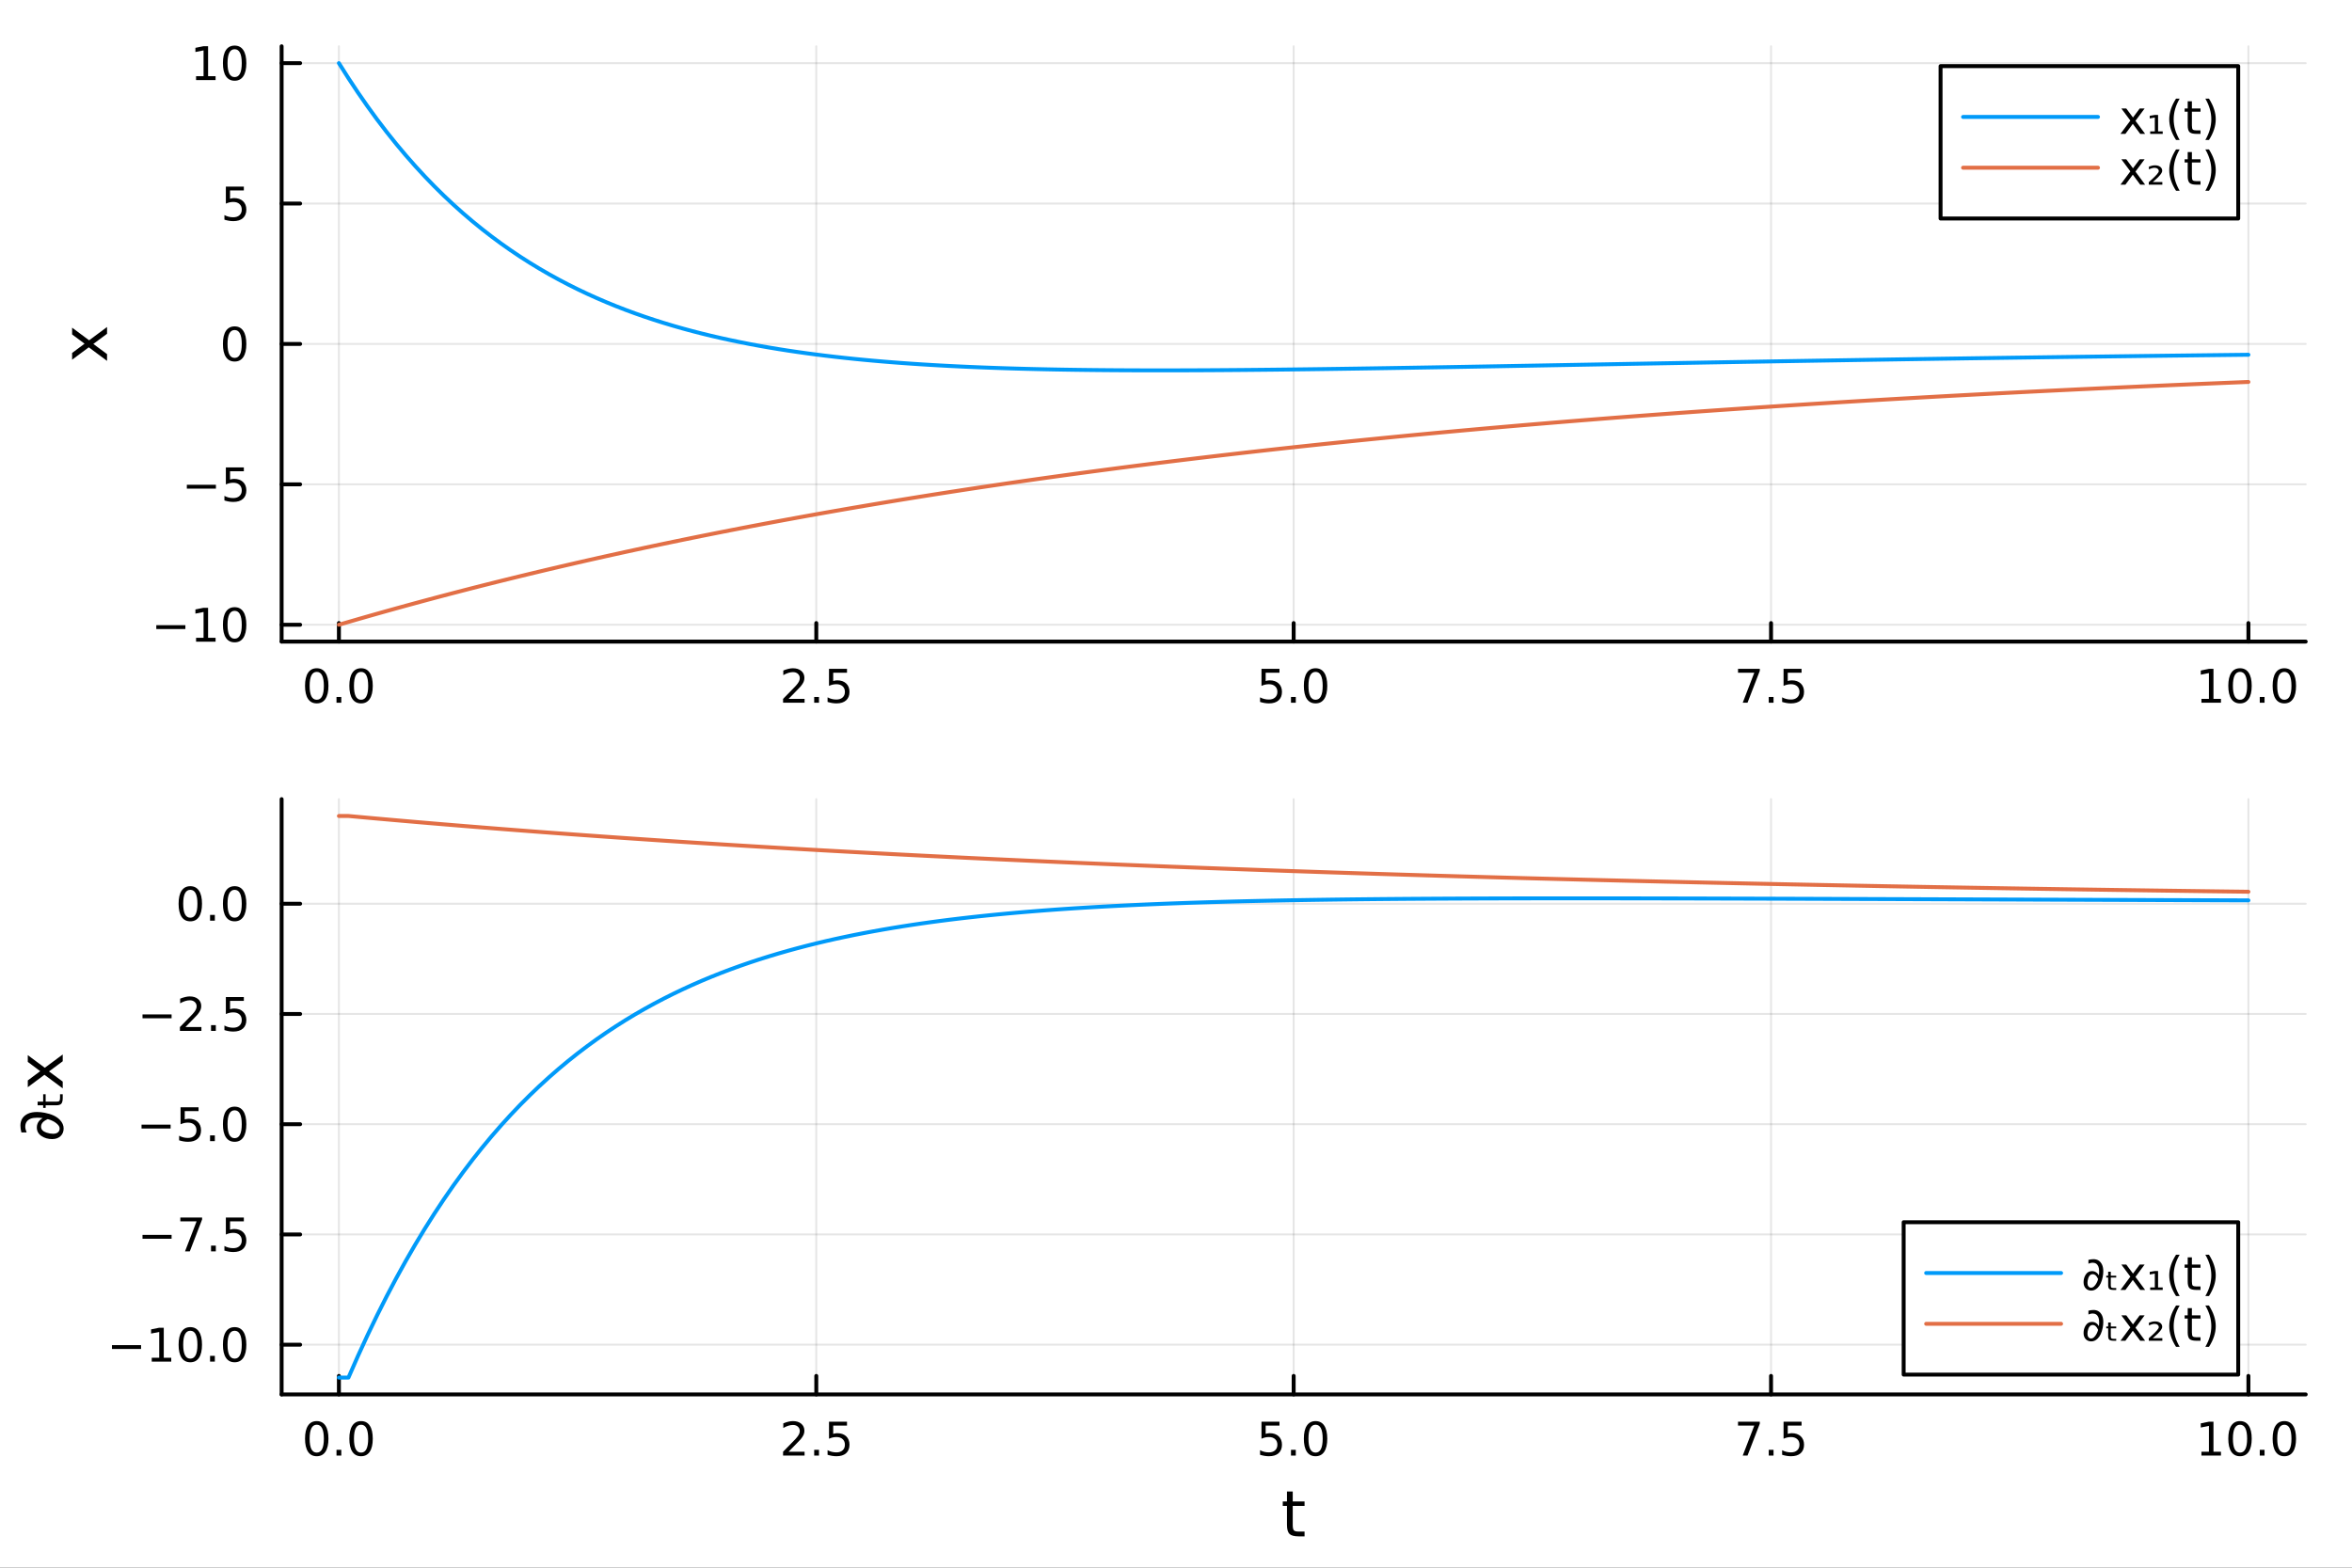 <?xml version="1.0" encoding="utf-8"?>
<svg xmlns="http://www.w3.org/2000/svg" xmlns:xlink="http://www.w3.org/1999/xlink" width="600" height="400" viewBox="0 0 2400 1600">
<rect x="0" y="0" width="2400" height="1600" fill="#333333" stroke="none"/>
<defs>
  <clipPath id="clip820">
    <rect x="0" y="0" width="2400" height="1600"/>
  </clipPath>
</defs>
<path clip-path="url(#clip820)" d="M0 1600 L2400 1600 L2400 0 L0 0  Z" fill="#ffffff" fill-rule="evenodd" fill-opacity="1"/>
<defs>
  <clipPath id="clip821">
    <rect x="480" y="0" width="1681" height="1600"/>
  </clipPath>
</defs>
<path clip-path="url(#clip820)" d="M287.366 654.814 L2352.76 654.814 L2352.76 47.244 L287.366 47.244  Z" fill="#ffffff" fill-rule="evenodd" fill-opacity="1"/>
<defs>
  <clipPath id="clip822">
    <rect x="287" y="47" width="2066" height="609"/>
  </clipPath>
</defs>
<polyline clip-path="url(#clip822)" style="stroke:#000000; stroke-linecap:round; stroke-linejoin:round; stroke-width:2; stroke-opacity:0.1; fill:none" points="345.82,654.814 345.82,47.244 "/>
<polyline clip-path="url(#clip822)" style="stroke:#000000; stroke-linecap:round; stroke-linejoin:round; stroke-width:2; stroke-opacity:0.1; fill:none" points="832.941,654.814 832.941,47.244 "/>
<polyline clip-path="url(#clip822)" style="stroke:#000000; stroke-linecap:round; stroke-linejoin:round; stroke-width:2; stroke-opacity:0.1; fill:none" points="1320.06,654.814 1320.06,47.244 "/>
<polyline clip-path="url(#clip822)" style="stroke:#000000; stroke-linecap:round; stroke-linejoin:round; stroke-width:2; stroke-opacity:0.1; fill:none" points="1807.18,654.814 1807.18,47.244 "/>
<polyline clip-path="url(#clip822)" style="stroke:#000000; stroke-linecap:round; stroke-linejoin:round; stroke-width:2; stroke-opacity:0.1; fill:none" points="2294.3,654.814 2294.3,47.244 "/>
<polyline clip-path="url(#clip822)" style="stroke:#000000; stroke-linecap:round; stroke-linejoin:round; stroke-width:2; stroke-opacity:0.1; fill:none" points="287.366,637.618 2352.76,637.618 "/>
<polyline clip-path="url(#clip822)" style="stroke:#000000; stroke-linecap:round; stroke-linejoin:round; stroke-width:2; stroke-opacity:0.1; fill:none" points="287.366,494.324 2352.76,494.324 "/>
<polyline clip-path="url(#clip822)" style="stroke:#000000; stroke-linecap:round; stroke-linejoin:round; stroke-width:2; stroke-opacity:0.1; fill:none" points="287.366,351.029 2352.76,351.029 "/>
<polyline clip-path="url(#clip822)" style="stroke:#000000; stroke-linecap:round; stroke-linejoin:round; stroke-width:2; stroke-opacity:0.1; fill:none" points="287.366,207.734 2352.76,207.734 "/>
<polyline clip-path="url(#clip822)" style="stroke:#000000; stroke-linecap:round; stroke-linejoin:round; stroke-width:2; stroke-opacity:0.1; fill:none" points="287.366,64.439 2352.76,64.439 "/>
<polyline clip-path="url(#clip820)" style="stroke:#000000; stroke-linecap:round; stroke-linejoin:round; stroke-width:4; stroke-opacity:1; fill:none" points="287.366,654.814 2352.76,654.814 "/>
<polyline clip-path="url(#clip820)" style="stroke:#000000; stroke-linecap:round; stroke-linejoin:round; stroke-width:4; stroke-opacity:1; fill:none" points="345.82,654.814 345.82,635.916 "/>
<polyline clip-path="url(#clip820)" style="stroke:#000000; stroke-linecap:round; stroke-linejoin:round; stroke-width:4; stroke-opacity:1; fill:none" points="832.941,654.814 832.941,635.916 "/>
<polyline clip-path="url(#clip820)" style="stroke:#000000; stroke-linecap:round; stroke-linejoin:round; stroke-width:4; stroke-opacity:1; fill:none" points="1320.06,654.814 1320.06,635.916 "/>
<polyline clip-path="url(#clip820)" style="stroke:#000000; stroke-linecap:round; stroke-linejoin:round; stroke-width:4; stroke-opacity:1; fill:none" points="1807.18,654.814 1807.18,635.916 "/>
<polyline clip-path="url(#clip820)" style="stroke:#000000; stroke-linecap:round; stroke-linejoin:round; stroke-width:4; stroke-opacity:1; fill:none" points="2294.3,654.814 2294.3,635.916 "/>
<path clip-path="url(#clip820)" d="M323.205 685.733 Q319.594 685.733 317.765 689.297 Q315.959 692.839 315.959 699.969 Q315.959 707.075 317.765 710.64 Q319.594 714.181 323.205 714.181 Q326.839 714.181 328.645 710.64 Q330.473 707.075 330.473 699.969 Q330.473 692.839 328.645 689.297 Q326.839 685.733 323.205 685.733 M323.205 682.029 Q329.015 682.029 332.07 686.635 Q335.149 691.219 335.149 699.969 Q335.149 708.695 332.07 713.302 Q329.015 717.885 323.205 717.885 Q317.395 717.885 314.316 713.302 Q311.26 708.695 311.26 699.969 Q311.26 691.219 314.316 686.635 Q317.395 682.029 323.205 682.029 Z" fill="#000000" fill-rule="nonzero" fill-opacity="1" /><path clip-path="url(#clip820)" d="M343.367 711.334 L348.251 711.334 L348.251 717.214 L343.367 717.214 L343.367 711.334 Z" fill="#000000" fill-rule="nonzero" fill-opacity="1" /><path clip-path="url(#clip820)" d="M368.436 685.733 Q364.825 685.733 362.996 689.297 Q361.191 692.839 361.191 699.969 Q361.191 707.075 362.996 710.64 Q364.825 714.181 368.436 714.181 Q372.07 714.181 373.876 710.64 Q375.704 707.075 375.704 699.969 Q375.704 692.839 373.876 689.297 Q372.07 685.733 368.436 685.733 M368.436 682.029 Q374.246 682.029 377.302 686.635 Q380.38 691.219 380.38 699.969 Q380.38 708.695 377.302 713.302 Q374.246 717.885 368.436 717.885 Q362.626 717.885 359.547 713.302 Q356.492 708.695 356.492 699.969 Q356.492 691.219 359.547 686.635 Q362.626 682.029 368.436 682.029 Z" fill="#000000" fill-rule="nonzero" fill-opacity="1" /><path clip-path="url(#clip820)" d="M804.677 713.279 L820.996 713.279 L820.996 717.214 L799.052 717.214 L799.052 713.279 Q801.714 710.524 806.297 705.894 Q810.904 701.242 812.084 699.899 Q814.33 697.376 815.209 695.64 Q816.112 693.881 816.112 692.191 Q816.112 689.436 814.168 687.7 Q812.246 685.964 809.144 685.964 Q806.945 685.964 804.492 686.728 Q802.061 687.492 799.283 689.043 L799.283 684.321 Q802.107 683.186 804.561 682.608 Q807.015 682.029 809.052 682.029 Q814.422 682.029 817.617 684.714 Q820.811 687.399 820.811 691.89 Q820.811 694.02 820.001 695.941 Q819.214 697.839 817.107 700.432 Q816.529 701.103 813.427 704.32 Q810.325 707.515 804.677 713.279 Z" fill="#000000" fill-rule="nonzero" fill-opacity="1" /><path clip-path="url(#clip820)" d="M830.811 711.334 L835.695 711.334 L835.695 717.214 L830.811 717.214 L830.811 711.334 Z" fill="#000000" fill-rule="nonzero" fill-opacity="1" /><path clip-path="url(#clip820)" d="M845.927 682.654 L864.283 682.654 L864.283 686.589 L850.209 686.589 L850.209 695.061 Q851.228 694.714 852.246 694.552 Q853.265 694.367 854.283 694.367 Q860.07 694.367 863.45 697.538 Q866.829 700.709 866.829 706.126 Q866.829 711.705 863.357 714.806 Q859.885 717.885 853.566 717.885 Q851.39 717.885 849.121 717.515 Q846.876 717.144 844.468 716.404 L844.468 711.705 Q846.552 712.839 848.774 713.394 Q850.996 713.95 853.473 713.95 Q857.478 713.95 859.815 711.844 Q862.153 709.737 862.153 706.126 Q862.153 702.515 859.815 700.408 Q857.478 698.302 853.473 698.302 Q851.598 698.302 849.723 698.719 Q847.871 699.135 845.927 700.015 L845.927 682.654 Z" fill="#000000" fill-rule="nonzero" fill-opacity="1" /><path clip-path="url(#clip820)" d="M1287.23 682.654 L1305.58 682.654 L1305.58 686.589 L1291.51 686.589 L1291.51 695.061 Q1292.53 694.714 1293.54 694.552 Q1294.56 694.367 1295.58 694.367 Q1301.37 694.367 1304.75 697.538 Q1308.13 700.709 1308.13 706.126 Q1308.13 711.705 1304.66 714.806 Q1301.18 717.885 1294.86 717.885 Q1292.69 717.885 1290.42 717.515 Q1288.17 717.144 1285.77 716.404 L1285.77 711.705 Q1287.85 712.839 1290.07 713.394 Q1292.29 713.95 1294.77 713.95 Q1298.78 713.95 1301.11 711.844 Q1303.45 709.737 1303.45 706.126 Q1303.45 702.515 1301.11 700.408 Q1298.78 698.302 1294.77 698.302 Q1292.9 698.302 1291.02 698.719 Q1289.17 699.135 1287.23 700.015 L1287.23 682.654 Z" fill="#000000" fill-rule="nonzero" fill-opacity="1" /><path clip-path="url(#clip820)" d="M1317.34 711.334 L1322.23 711.334 L1322.23 717.214 L1317.34 717.214 L1317.34 711.334 Z" fill="#000000" fill-rule="nonzero" fill-opacity="1" /><path clip-path="url(#clip820)" d="M1342.41 685.733 Q1338.8 685.733 1336.97 689.297 Q1335.16 692.839 1335.16 699.969 Q1335.16 707.075 1336.97 710.64 Q1338.8 714.181 1342.41 714.181 Q1346.04 714.181 1347.85 710.64 Q1349.68 707.075 1349.68 699.969 Q1349.68 692.839 1347.85 689.297 Q1346.04 685.733 1342.41 685.733 M1342.41 682.029 Q1348.22 682.029 1351.28 686.635 Q1354.35 691.219 1354.35 699.969 Q1354.35 708.695 1351.28 713.302 Q1348.22 717.885 1342.41 717.885 Q1336.6 717.885 1333.52 713.302 Q1330.47 708.695 1330.47 699.969 Q1330.47 691.219 1333.52 686.635 Q1336.6 682.029 1342.41 682.029 Z" fill="#000000" fill-rule="nonzero" fill-opacity="1" /><path clip-path="url(#clip820)" d="M1773.5 682.654 L1795.72 682.654 L1795.72 684.645 L1783.18 717.214 L1778.29 717.214 L1790.1 686.589 L1773.5 686.589 L1773.5 682.654 Z" fill="#000000" fill-rule="nonzero" fill-opacity="1" /><path clip-path="url(#clip820)" d="M1804.84 711.334 L1809.73 711.334 L1809.73 717.214 L1804.84 717.214 L1804.84 711.334 Z" fill="#000000" fill-rule="nonzero" fill-opacity="1" /><path clip-path="url(#clip820)" d="M1819.96 682.654 L1838.32 682.654 L1838.32 686.589 L1824.24 686.589 L1824.24 695.061 Q1825.26 694.714 1826.28 694.552 Q1827.3 694.367 1828.32 694.367 Q1834.1 694.367 1837.48 697.538 Q1840.86 700.709 1840.86 706.126 Q1840.86 711.705 1837.39 714.806 Q1833.92 717.885 1827.6 717.885 Q1825.42 717.885 1823.15 717.515 Q1820.91 717.144 1818.5 716.404 L1818.5 711.705 Q1820.58 712.839 1822.81 713.394 Q1825.03 713.95 1827.51 713.95 Q1831.51 713.95 1833.85 711.844 Q1836.19 709.737 1836.19 706.126 Q1836.19 702.515 1833.85 700.408 Q1831.51 698.302 1827.51 698.302 Q1825.63 698.302 1823.76 698.719 Q1821.9 699.135 1819.96 700.015 L1819.96 682.654 Z" fill="#000000" fill-rule="nonzero" fill-opacity="1" /><path clip-path="url(#clip820)" d="M2246.37 713.279 L2254.01 713.279 L2254.01 686.913 L2245.7 688.58 L2245.7 684.321 L2253.97 682.654 L2258.64 682.654 L2258.64 713.279 L2266.28 713.279 L2266.28 717.214 L2246.37 717.214 L2246.37 713.279 Z" fill="#000000" fill-rule="nonzero" fill-opacity="1" /><path clip-path="url(#clip820)" d="M2285.73 685.733 Q2282.11 685.733 2280.29 689.297 Q2278.48 692.839 2278.48 699.969 Q2278.48 707.075 2280.29 710.64 Q2282.11 714.181 2285.73 714.181 Q2289.36 714.181 2291.16 710.64 Q2292.99 707.075 2292.99 699.969 Q2292.99 692.839 2291.16 689.297 Q2289.36 685.733 2285.73 685.733 M2285.73 682.029 Q2291.54 682.029 2294.59 686.635 Q2297.67 691.219 2297.67 699.969 Q2297.67 708.695 2294.59 713.302 Q2291.54 717.885 2285.73 717.885 Q2279.91 717.885 2276.84 713.302 Q2273.78 708.695 2273.78 699.969 Q2273.78 691.219 2276.84 686.635 Q2279.91 682.029 2285.73 682.029 Z" fill="#000000" fill-rule="nonzero" fill-opacity="1" /><path clip-path="url(#clip820)" d="M2305.89 711.334 L2310.77 711.334 L2310.77 717.214 L2305.89 717.214 L2305.89 711.334 Z" fill="#000000" fill-rule="nonzero" fill-opacity="1" /><path clip-path="url(#clip820)" d="M2330.96 685.733 Q2327.35 685.733 2325.52 689.297 Q2323.71 692.839 2323.71 699.969 Q2323.71 707.075 2325.52 710.64 Q2327.35 714.181 2330.96 714.181 Q2334.59 714.181 2336.4 710.64 Q2338.22 707.075 2338.22 699.969 Q2338.22 692.839 2336.4 689.297 Q2334.59 685.733 2330.96 685.733 M2330.96 682.029 Q2336.77 682.029 2339.82 686.635 Q2342.9 691.219 2342.9 699.969 Q2342.9 708.695 2339.82 713.302 Q2336.77 717.885 2330.96 717.885 Q2325.15 717.885 2322.07 713.302 Q2319.01 708.695 2319.01 699.969 Q2319.01 691.219 2322.07 686.635 Q2325.15 682.029 2330.96 682.029 Z" fill="#000000" fill-rule="nonzero" fill-opacity="1" /><polyline clip-path="url(#clip820)" style="stroke:#000000; stroke-linecap:round; stroke-linejoin:round; stroke-width:4; stroke-opacity:1; fill:none" points="287.366,654.814 287.366,47.244 "/>
<polyline clip-path="url(#clip820)" style="stroke:#000000; stroke-linecap:round; stroke-linejoin:round; stroke-width:4; stroke-opacity:1; fill:none" points="287.366,637.618 306.264,637.618 "/>
<polyline clip-path="url(#clip820)" style="stroke:#000000; stroke-linecap:round; stroke-linejoin:round; stroke-width:4; stroke-opacity:1; fill:none" points="287.366,494.324 306.264,494.324 "/>
<polyline clip-path="url(#clip820)" style="stroke:#000000; stroke-linecap:round; stroke-linejoin:round; stroke-width:4; stroke-opacity:1; fill:none" points="287.366,351.029 306.264,351.029 "/>
<polyline clip-path="url(#clip820)" style="stroke:#000000; stroke-linecap:round; stroke-linejoin:round; stroke-width:4; stroke-opacity:1; fill:none" points="287.366,207.734 306.264,207.734 "/>
<polyline clip-path="url(#clip820)" style="stroke:#000000; stroke-linecap:round; stroke-linejoin:round; stroke-width:4; stroke-opacity:1; fill:none" points="287.366,64.439 306.264,64.439 "/>
<path clip-path="url(#clip820)" d="M159.491 638.07 L189.167 638.07 L189.167 642.005 L159.491 642.005 L159.491 638.07 Z" fill="#000000" fill-rule="nonzero" fill-opacity="1" /><path clip-path="url(#clip820)" d="M200.07 650.963 L207.709 650.963 L207.709 624.598 L199.399 626.264 L199.399 622.005 L207.662 620.338 L212.338 620.338 L212.338 650.963 L219.977 650.963 L219.977 654.898 L200.07 654.898 L200.07 650.963 Z" fill="#000000" fill-rule="nonzero" fill-opacity="1" /><path clip-path="url(#clip820)" d="M239.422 623.417 Q235.81 623.417 233.982 626.982 Q232.176 630.524 232.176 637.653 Q232.176 644.76 233.982 648.324 Q235.81 651.866 239.422 651.866 Q243.056 651.866 244.861 648.324 Q246.69 644.76 246.69 637.653 Q246.69 630.524 244.861 626.982 Q243.056 623.417 239.422 623.417 M239.422 619.713 Q245.232 619.713 248.287 624.32 Q251.366 628.903 251.366 637.653 Q251.366 646.38 248.287 650.986 Q245.232 655.57 239.422 655.57 Q233.611 655.57 230.533 650.986 Q227.477 646.38 227.477 637.653 Q227.477 628.903 230.533 624.32 Q233.611 619.713 239.422 619.713 Z" fill="#000000" fill-rule="nonzero" fill-opacity="1" /><path clip-path="url(#clip820)" d="M190.649 494.775 L220.324 494.775 L220.324 498.71 L190.649 498.71 L190.649 494.775 Z" fill="#000000" fill-rule="nonzero" fill-opacity="1" /><path clip-path="url(#clip820)" d="M230.463 477.044 L248.82 477.044 L248.82 480.979 L234.746 480.979 L234.746 489.451 Q235.764 489.104 236.783 488.942 Q237.801 488.757 238.82 488.757 Q244.607 488.757 247.986 491.928 Q251.366 495.099 251.366 500.516 Q251.366 506.095 247.894 509.196 Q244.421 512.275 238.102 512.275 Q235.926 512.275 233.658 511.905 Q231.412 511.534 229.005 510.794 L229.005 506.095 Q231.088 507.229 233.31 507.784 Q235.533 508.34 238.009 508.34 Q242.014 508.34 244.352 506.233 Q246.69 504.127 246.69 500.516 Q246.69 496.905 244.352 494.798 Q242.014 492.692 238.009 492.692 Q236.135 492.692 234.26 493.108 Q232.408 493.525 230.463 494.405 L230.463 477.044 Z" fill="#000000" fill-rule="nonzero" fill-opacity="1" /><path clip-path="url(#clip820)" d="M239.422 336.828 Q235.81 336.828 233.982 340.392 Q232.176 343.934 232.176 351.064 Q232.176 358.17 233.982 361.735 Q235.81 365.277 239.422 365.277 Q243.056 365.277 244.861 361.735 Q246.69 358.17 246.69 351.064 Q246.69 343.934 244.861 340.392 Q243.056 336.828 239.422 336.828 M239.422 333.124 Q245.232 333.124 248.287 337.73 Q251.366 342.314 251.366 351.064 Q251.366 359.791 248.287 364.397 Q245.232 368.98 239.422 368.98 Q233.611 368.98 230.533 364.397 Q227.477 359.791 227.477 351.064 Q227.477 342.314 230.533 337.73 Q233.611 333.124 239.422 333.124 Z" fill="#000000" fill-rule="nonzero" fill-opacity="1" /><path clip-path="url(#clip820)" d="M230.463 190.454 L248.82 190.454 L248.82 194.389 L234.746 194.389 L234.746 202.862 Q235.764 202.514 236.783 202.352 Q237.801 202.167 238.82 202.167 Q244.607 202.167 247.986 205.338 Q251.366 208.51 251.366 213.926 Q251.366 219.505 247.894 222.607 Q244.421 225.686 238.102 225.686 Q235.926 225.686 233.658 225.315 Q231.412 224.945 229.005 224.204 L229.005 219.505 Q231.088 220.639 233.31 221.195 Q235.533 221.75 238.009 221.75 Q242.014 221.75 244.352 219.644 Q246.69 217.537 246.69 213.926 Q246.69 210.315 244.352 208.209 Q242.014 206.102 238.009 206.102 Q236.135 206.102 234.26 206.519 Q232.408 206.936 230.463 207.815 L230.463 190.454 Z" fill="#000000" fill-rule="nonzero" fill-opacity="1" /><path clip-path="url(#clip820)" d="M200.07 77.784 L207.709 77.784 L207.709 51.419 L199.399 53.085 L199.399 48.826 L207.662 47.16 L212.338 47.16 L212.338 77.784 L219.977 77.784 L219.977 81.719 L200.07 81.719 L200.07 77.784 Z" fill="#000000" fill-rule="nonzero" fill-opacity="1" /><path clip-path="url(#clip820)" d="M239.422 50.238 Q235.81 50.238 233.982 53.803 Q232.176 57.345 232.176 64.474 Q232.176 71.581 233.982 75.145 Q235.81 78.687 239.422 78.687 Q243.056 78.687 244.861 75.145 Q246.69 71.581 246.69 64.474 Q246.69 57.345 244.861 53.803 Q243.056 50.238 239.422 50.238 M239.422 46.535 Q245.232 46.535 248.287 51.141 Q251.366 55.724 251.366 64.474 Q251.366 73.201 248.287 77.807 Q245.232 82.391 239.422 82.391 Q233.611 82.391 230.533 77.807 Q227.477 73.201 227.477 64.474 Q227.477 55.724 230.533 51.141 Q233.611 46.535 239.422 46.535 Z" fill="#000000" fill-rule="nonzero" fill-opacity="1" /><path clip-path="url(#clip820)" d="M73.587 334.414 L90.934 347.305 L109.235 333.746 L109.235 340.653 L95.231 351.029 L109.235 361.405 L109.235 368.312 L90.584 354.466 L73.587 367.134 L73.587 360.227 L86.287 350.774 L73.587 341.321 L73.587 334.414 Z" fill="#000000" fill-rule="nonzero" fill-opacity="1" /><polyline clip-path="url(#clip822)" style="stroke:#009af9; stroke-linecap:round; stroke-linejoin:round; stroke-width:4; stroke-opacity:1; fill:none" points="345.82,64.439 355.563,79.838 365.305,94.532 375.048,108.552 384.79,121.927 394.532,134.687 404.275,146.859 414.017,158.469 423.76,169.542 433.502,180.102 443.244,190.171 452.987,199.773 462.729,208.926 472.472,217.652 482.214,225.969 491.956,233.896 501.699,241.45 511.441,248.648 521.184,255.506 530.926,262.038 540.668,268.259 550.411,274.184 560.153,279.826 569.896,285.196 579.638,290.309 589.38,295.174 599.123,299.804 608.865,304.208 618.608,308.396 628.35,312.38 638.093,316.166 647.835,319.766 657.577,323.187 667.32,326.436 677.062,329.523 686.805,332.455 696.547,335.237 706.289,337.877 716.032,340.382 725.774,342.757 735.517,345.009 745.259,347.142 755.001,349.164 764.744,351.078 774.486,352.89 784.229,354.604 793.971,356.224 803.713,357.756 813.456,359.203 823.198,360.568 832.941,361.857 842.683,363.071 852.425,364.216 862.168,365.293 871.91,366.307 881.653,367.259 891.395,368.154 901.137,368.993 910.88,369.78 920.622,370.516 930.365,371.204 940.107,371.846 949.849,372.445 959.592,373.003 969.334,373.521 979.077,374.001 988.819,374.446 998.562,374.857 1008.3,375.235 1018.05,375.583 1027.79,375.901 1037.53,376.192 1047.27,376.455 1057.02,376.694 1066.76,376.908 1076.5,377.099 1086.24,377.269 1095.99,377.418 1105.73,377.548 1115.47,377.659 1125.21,377.753 1134.96,377.83 1144.7,377.891 1154.44,377.937 1164.18,377.969 1173.92,377.988 1183.67,377.993 1193.41,377.987 1203.15,377.969 1212.89,377.94 1222.64,377.9 1232.38,377.852 1242.12,377.793 1251.86,377.727 1261.61,377.652 1271.35,377.57 1281.09,377.48 1290.83,377.384 1300.58,377.282 1310.32,377.173 1320.06,377.059 1329.8,376.939 1339.55,376.815 1349.29,376.686 1359.03,376.552 1368.77,376.415 1378.52,376.273 1388.26,376.128 1398,375.98 1407.74,375.829 1417.48,375.675 1427.23,375.519 1436.97,375.36 1446.71,375.199 1456.45,375.036 1466.2,374.872 1475.94,374.706 1485.68,374.538 1495.42,374.369 1505.17,374.199 1514.91,374.028 1524.65,373.856 1534.39,373.683 1544.14,373.509 1553.88,373.335 1563.62,373.16 1573.36,372.985 1583.11,372.81 1592.85,372.634 1602.59,372.459 1612.33,372.283 1622.08,372.108 1631.82,371.933 1641.56,371.758 1651.3,371.583 1661.05,371.409 1670.79,371.235 1680.53,371.062 1690.27,370.889 1700.01,370.716 1709.76,370.545 1719.5,370.374 1729.24,370.203 1738.98,370.033 1748.73,369.864 1758.47,369.696 1768.21,369.529 1777.95,369.362 1787.7,369.196 1797.44,369.032 1807.18,368.868 1816.92,368.705 1826.67,368.543 1836.41,368.382 1846.15,368.222 1855.89,368.064 1865.64,367.906 1875.38,367.749 1885.12,367.594 1894.86,367.439 1904.61,367.286 1914.35,367.133 1924.09,366.982 1933.83,366.832 1943.57,366.683 1953.32,366.535 1963.06,366.388 1972.8,366.243 1982.54,366.098 1992.29,365.955 2002.03,365.812 2011.77,365.671 2021.51,365.531 2031.26,365.392 2041,365.254 2050.74,365.118 2060.48,364.982 2070.23,364.848 2079.97,364.715 2089.71,364.583 2099.45,364.452 2109.2,364.322 2118.94,364.194 2128.68,364.066 2138.42,363.94 2148.17,363.814 2157.91,363.69 2167.65,363.567 2177.39,363.445 2187.14,363.324 2196.88,363.205 2206.62,363.086 2216.36,362.968 2226.1,362.852 2235.85,362.736 2245.59,362.622 2255.33,362.508 2265.07,362.396 2274.82,362.285 2284.56,362.174 2294.3,362.065 "/>
<polyline clip-path="url(#clip822)" style="stroke:#e26f46; stroke-linecap:round; stroke-linejoin:round; stroke-width:4; stroke-opacity:1; fill:none" points="345.82,637.618 355.563,634.767 365.305,631.944 375.048,629.148 384.79,626.381 394.532,623.641 404.275,620.929 414.017,618.243 423.76,615.584 433.502,612.952 443.244,610.346 452.987,607.766 462.729,605.211 472.472,602.682 482.214,600.178 491.956,597.699 501.699,595.244 511.441,592.814 521.184,590.409 530.926,588.027 540.668,585.669 550.411,583.334 560.153,581.022 569.896,578.734 579.638,576.468 589.38,574.225 599.123,572.004 608.865,569.806 618.608,567.629 628.35,565.473 638.093,563.34 647.835,561.227 657.577,559.136 667.32,557.065 677.062,555.015 686.805,552.985 696.547,550.976 706.289,548.986 716.032,547.016 725.774,545.066 735.517,543.136 745.259,541.224 755.001,539.332 764.744,537.458 774.486,535.603 784.229,533.767 793.971,531.948 803.713,530.148 813.456,528.366 823.198,526.601 832.941,524.854 842.683,523.125 852.425,521.412 862.168,519.717 871.91,518.039 881.653,516.377 891.395,514.732 901.137,513.103 910.88,511.49 920.622,509.893 930.365,508.313 940.107,506.748 949.849,505.198 959.592,503.664 969.334,502.145 979.077,500.642 988.819,499.153 998.562,497.679 1008.3,496.22 1018.05,494.775 1027.79,493.345 1037.53,491.929 1047.27,490.527 1057.02,489.139 1066.76,487.765 1076.5,486.404 1086.24,485.057 1095.99,483.724 1105.73,482.403 1115.47,481.096 1125.21,479.802 1134.96,478.521 1144.7,477.252 1154.44,475.996 1164.18,474.753 1173.92,473.522 1183.67,472.303 1193.41,471.096 1203.15,469.901 1212.89,468.719 1222.64,467.548 1232.38,466.388 1242.12,465.24 1251.86,464.104 1261.61,462.979 1271.35,461.865 1281.09,460.762 1290.83,459.67 1300.58,458.589 1310.32,457.519 1320.06,456.459 1329.8,455.41 1339.55,454.372 1349.29,453.343 1359.03,452.325 1368.77,451.317 1378.52,450.32 1388.26,449.332 1398,448.353 1407.74,447.385 1417.48,446.426 1427.23,445.477 1436.97,444.537 1446.71,443.607 1456.45,442.686 1466.2,441.774 1475.94,440.871 1485.68,439.977 1495.42,439.092 1505.17,438.216 1514.91,437.348 1524.65,436.489 1534.39,435.639 1544.14,434.797 1553.88,433.963 1563.62,433.138 1573.36,432.321 1583.11,431.512 1592.85,430.712 1602.59,429.919 1612.33,429.134 1622.08,428.357 1631.82,427.587 1641.56,426.825 1651.3,426.071 1661.05,425.325 1670.79,424.585 1680.53,423.853 1690.27,423.129 1700.01,422.411 1709.76,421.701 1719.5,420.998 1729.24,420.302 1738.98,419.612 1748.73,418.93 1758.47,418.254 1768.21,417.585 1777.95,416.923 1787.7,416.268 1797.44,415.618 1807.18,414.976 1816.92,414.339 1826.67,413.71 1836.41,413.086 1846.15,412.468 1855.89,411.857 1865.64,411.252 1875.38,410.653 1885.12,410.059 1894.86,409.472 1904.61,408.89 1914.35,408.315 1924.09,407.745 1933.83,407.18 1943.57,406.622 1953.32,406.068 1963.06,405.521 1972.8,404.979 1982.54,404.442 1992.29,403.91 2002.03,403.384 2011.77,402.863 2021.51,402.347 2031.26,401.837 2041,401.331 2050.74,400.831 2060.48,400.335 2070.23,399.845 2079.97,399.359 2089.71,398.878 2099.45,398.402 2109.2,397.931 2118.94,397.464 2128.68,397.002 2138.42,396.544 2148.17,396.091 2157.91,395.643 2167.65,395.199 2177.39,394.76 2187.14,394.325 2196.88,393.894 2206.62,393.467 2216.36,393.045 2226.1,392.627 2235.85,392.213 2245.59,391.803 2255.33,391.398 2265.07,390.996 2274.82,390.598 2284.56,390.204 2294.3,389.815 "/>
<path clip-path="url(#clip820)" d="M1980.17 223.016 L2283.91 223.016 L2283.91 67.496 L1980.17 67.496  Z" fill="#ffffff" fill-rule="evenodd" fill-opacity="1"/>
<polyline clip-path="url(#clip820)" style="stroke:#000000; stroke-linecap:round; stroke-linejoin:round; stroke-width:4; stroke-opacity:1; fill:none" points="1980.17,223.016 2283.91,223.016 2283.91,67.496 1980.17,67.496 1980.17,223.016 "/>
<polyline clip-path="url(#clip820)" style="stroke:#009af9; stroke-linecap:round; stroke-linejoin:round; stroke-width:4; stroke-opacity:1; fill:none" points="2003.12,119.336 2140.81,119.336 "/>
<path clip-path="url(#clip820)" d="M2188.41 110.691 L2179.04 123.306 L2188.9 136.616 L2183.88 136.616 L2176.33 126.431 L2168.79 136.616 L2163.76 136.616 L2173.83 123.052 L2164.62 110.691 L2169.64 110.691 L2176.52 119.927 L2183.39 110.691 L2188.41 110.691 Z" fill="#000000" fill-rule="nonzero" fill-opacity="1" /><path clip-path="url(#clip820)" d="M2194.06 134.07 L2198.79 134.07 L2198.79 119.927 L2193.62 120.876 L2193.62 118.191 L2198.95 117.288 L2202.12 117.288 L2202.12 134.07 L2206.86 134.07 L2206.86 136.616 L2194.06 136.616 L2194.06 134.07 Z" fill="#000000" fill-rule="nonzero" fill-opacity="1" /><path clip-path="url(#clip820)" d="M2224.16 100.644 Q2221.05 105.968 2219.55 111.177 Q2218.04 116.385 2218.04 121.732 Q2218.04 127.079 2219.55 132.334 Q2221.08 137.565 2224.16 142.866 L2220.45 142.866 Q2216.98 137.427 2215.24 132.172 Q2213.53 126.917 2213.53 121.732 Q2213.53 116.57 2215.24 111.339 Q2216.96 106.107 2220.45 100.644 L2224.16 100.644 Z" fill="#000000" fill-rule="nonzero" fill-opacity="1" /><path clip-path="url(#clip820)" d="M2236.63 103.33 L2236.63 110.691 L2245.41 110.691 L2245.41 114.001 L2236.63 114.001 L2236.63 128.075 Q2236.63 131.246 2237.49 132.149 Q2238.37 133.052 2241.03 133.052 L2245.41 133.052 L2245.41 136.616 L2241.03 136.616 Q2236.1 136.616 2234.22 134.788 Q2232.35 132.936 2232.35 128.075 L2232.35 114.001 L2229.22 114.001 L2229.22 110.691 L2232.35 110.691 L2232.35 103.33 L2236.63 103.33 Z" fill="#000000" fill-rule="nonzero" fill-opacity="1" /><path clip-path="url(#clip820)" d="M2250.34 100.644 L2254.04 100.644 Q2257.51 106.107 2259.22 111.339 Q2260.96 116.57 2260.96 121.732 Q2260.96 126.917 2259.22 132.172 Q2257.51 137.427 2254.04 142.866 L2250.34 142.866 Q2253.41 137.565 2254.92 132.334 Q2256.45 127.079 2256.45 121.732 Q2256.45 116.385 2254.92 111.177 Q2253.41 105.968 2250.34 100.644 Z" fill="#000000" fill-rule="nonzero" fill-opacity="1" /><polyline clip-path="url(#clip820)" style="stroke:#e26f46; stroke-linecap:round; stroke-linejoin:round; stroke-width:4; stroke-opacity:1; fill:none" points="2003.12,171.176 2140.81,171.176 "/>
<path clip-path="url(#clip820)" d="M2188.41 162.531 L2179.04 175.146 L2188.9 188.456 L2183.88 188.456 L2176.33 178.271 L2168.79 188.456 L2163.76 188.456 L2173.83 174.892 L2164.62 162.531 L2169.64 162.531 L2176.52 171.767 L2183.39 162.531 L2188.41 162.531 Z" fill="#000000" fill-rule="nonzero" fill-opacity="1" /><path clip-path="url(#clip820)" d="M2196.66 185.818 L2206.47 185.818 L2206.47 188.456 L2192.63 188.456 L2192.63 185.91 Q2193.41 185.193 2194.87 183.896 Q2202.84 176.836 2202.84 174.66 Q2202.84 173.132 2201.63 172.207 Q2200.43 171.257 2198.46 171.257 Q2197.26 171.257 2195.85 171.674 Q2194.43 172.068 2192.77 172.878 L2192.77 170.031 Q2194.55 169.382 2196.08 169.058 Q2197.63 168.734 2198.95 168.734 Q2202.3 168.734 2204.32 170.262 Q2206.33 171.79 2206.33 174.29 Q2206.33 177.507 2198.67 184.081 Q2197.37 185.193 2196.66 185.818 Z" fill="#000000" fill-rule="nonzero" fill-opacity="1" /><path clip-path="url(#clip820)" d="M2224.16 152.484 Q2221.05 157.808 2219.55 163.017 Q2218.04 168.225 2218.04 173.572 Q2218.04 178.919 2219.55 184.174 Q2221.08 189.405 2224.16 194.706 L2220.45 194.706 Q2216.98 189.267 2215.24 184.012 Q2213.53 178.757 2213.53 173.572 Q2213.53 168.41 2215.24 163.179 Q2216.96 157.947 2220.45 152.484 L2224.16 152.484 Z" fill="#000000" fill-rule="nonzero" fill-opacity="1" /><path clip-path="url(#clip820)" d="M2236.63 155.17 L2236.63 162.531 L2245.41 162.531 L2245.41 165.841 L2236.63 165.841 L2236.63 179.915 Q2236.63 183.086 2237.49 183.989 Q2238.37 184.892 2241.03 184.892 L2245.41 184.892 L2245.41 188.456 L2241.03 188.456 Q2236.1 188.456 2234.22 186.628 Q2232.35 184.776 2232.35 179.915 L2232.35 165.841 L2229.22 165.841 L2229.22 162.531 L2232.35 162.531 L2232.35 155.17 L2236.63 155.17 Z" fill="#000000" fill-rule="nonzero" fill-opacity="1" /><path clip-path="url(#clip820)" d="M2250.34 152.484 L2254.04 152.484 Q2257.51 157.947 2259.22 163.179 Q2260.96 168.41 2260.96 173.572 Q2260.96 178.757 2259.22 184.012 Q2257.51 189.267 2254.04 194.706 L2250.34 194.706 Q2253.41 189.405 2254.92 184.174 Q2256.45 178.919 2256.45 173.572 Q2256.45 168.225 2254.92 163.017 Q2253.41 157.808 2250.34 152.484 Z" fill="#000000" fill-rule="nonzero" fill-opacity="1" /><path clip-path="url(#clip820)" d="M287.366 1423.18 L2352.76 1423.18 L2352.76 815.61 L287.366 815.61  Z" fill="#ffffff" fill-rule="evenodd" fill-opacity="1"/>
<defs>
  <clipPath id="clip823">
    <rect x="287" y="815" width="2066" height="609"/>
  </clipPath>
</defs>
<polyline clip-path="url(#clip823)" style="stroke:#000000; stroke-linecap:round; stroke-linejoin:round; stroke-width:2; stroke-opacity:0.1; fill:none" points="345.82,1423.18 345.82,815.61 "/>
<polyline clip-path="url(#clip823)" style="stroke:#000000; stroke-linecap:round; stroke-linejoin:round; stroke-width:2; stroke-opacity:0.1; fill:none" points="832.941,1423.18 832.941,815.61 "/>
<polyline clip-path="url(#clip823)" style="stroke:#000000; stroke-linecap:round; stroke-linejoin:round; stroke-width:2; stroke-opacity:0.1; fill:none" points="1320.06,1423.18 1320.06,815.61 "/>
<polyline clip-path="url(#clip823)" style="stroke:#000000; stroke-linecap:round; stroke-linejoin:round; stroke-width:2; stroke-opacity:0.1; fill:none" points="1807.18,1423.18 1807.18,815.61 "/>
<polyline clip-path="url(#clip823)" style="stroke:#000000; stroke-linecap:round; stroke-linejoin:round; stroke-width:2; stroke-opacity:0.1; fill:none" points="2294.3,1423.18 2294.3,815.61 "/>
<polyline clip-path="url(#clip823)" style="stroke:#000000; stroke-linecap:round; stroke-linejoin:round; stroke-width:2; stroke-opacity:0.1; fill:none" points="287.366,1372.4 2352.76,1372.4 "/>
<polyline clip-path="url(#clip823)" style="stroke:#000000; stroke-linecap:round; stroke-linejoin:round; stroke-width:2; stroke-opacity:0.1; fill:none" points="287.366,1259.89 2352.76,1259.89 "/>
<polyline clip-path="url(#clip823)" style="stroke:#000000; stroke-linecap:round; stroke-linejoin:round; stroke-width:2; stroke-opacity:0.1; fill:none" points="287.366,1147.38 2352.76,1147.38 "/>
<polyline clip-path="url(#clip823)" style="stroke:#000000; stroke-linecap:round; stroke-linejoin:round; stroke-width:2; stroke-opacity:0.1; fill:none" points="287.366,1034.87 2352.76,1034.87 "/>
<polyline clip-path="url(#clip823)" style="stroke:#000000; stroke-linecap:round; stroke-linejoin:round; stroke-width:2; stroke-opacity:0.1; fill:none" points="287.366,922.363 2352.76,922.363 "/>
<polyline clip-path="url(#clip820)" style="stroke:#000000; stroke-linecap:round; stroke-linejoin:round; stroke-width:4; stroke-opacity:1; fill:none" points="287.366,1423.18 2352.76,1423.18 "/>
<polyline clip-path="url(#clip820)" style="stroke:#000000; stroke-linecap:round; stroke-linejoin:round; stroke-width:4; stroke-opacity:1; fill:none" points="345.82,1423.18 345.82,1404.28 "/>
<polyline clip-path="url(#clip820)" style="stroke:#000000; stroke-linecap:round; stroke-linejoin:round; stroke-width:4; stroke-opacity:1; fill:none" points="832.941,1423.18 832.941,1404.28 "/>
<polyline clip-path="url(#clip820)" style="stroke:#000000; stroke-linecap:round; stroke-linejoin:round; stroke-width:4; stroke-opacity:1; fill:none" points="1320.06,1423.18 1320.06,1404.28 "/>
<polyline clip-path="url(#clip820)" style="stroke:#000000; stroke-linecap:round; stroke-linejoin:round; stroke-width:4; stroke-opacity:1; fill:none" points="1807.18,1423.18 1807.18,1404.28 "/>
<polyline clip-path="url(#clip820)" style="stroke:#000000; stroke-linecap:round; stroke-linejoin:round; stroke-width:4; stroke-opacity:1; fill:none" points="2294.3,1423.18 2294.3,1404.28 "/>
<path clip-path="url(#clip820)" d="M323.205 1454.1 Q319.594 1454.1 317.765 1457.66 Q315.959 1461.2 315.959 1468.33 Q315.959 1475.44 317.765 1479.01 Q319.594 1482.55 323.205 1482.55 Q326.839 1482.55 328.645 1479.01 Q330.473 1475.44 330.473 1468.33 Q330.473 1461.2 328.645 1457.66 Q326.839 1454.1 323.205 1454.1 M323.205 1450.39 Q329.015 1450.39 332.07 1455 Q335.149 1459.58 335.149 1468.33 Q335.149 1477.06 332.07 1481.67 Q329.015 1486.25 323.205 1486.25 Q317.395 1486.25 314.316 1481.67 Q311.26 1477.06 311.26 1468.33 Q311.26 1459.58 314.316 1455 Q317.395 1450.39 323.205 1450.39 Z" fill="#000000" fill-rule="nonzero" fill-opacity="1" /><path clip-path="url(#clip820)" d="M343.367 1479.7 L348.251 1479.7 L348.251 1485.58 L343.367 1485.58 L343.367 1479.7 Z" fill="#000000" fill-rule="nonzero" fill-opacity="1" /><path clip-path="url(#clip820)" d="M368.436 1454.1 Q364.825 1454.1 362.996 1457.66 Q361.191 1461.2 361.191 1468.33 Q361.191 1475.44 362.996 1479.01 Q364.825 1482.55 368.436 1482.55 Q372.07 1482.55 373.876 1479.01 Q375.704 1475.44 375.704 1468.33 Q375.704 1461.2 373.876 1457.66 Q372.07 1454.1 368.436 1454.1 M368.436 1450.39 Q374.246 1450.39 377.302 1455 Q380.38 1459.58 380.38 1468.33 Q380.38 1477.06 377.302 1481.67 Q374.246 1486.25 368.436 1486.25 Q362.626 1486.25 359.547 1481.67 Q356.492 1477.06 356.492 1468.33 Q356.492 1459.58 359.547 1455 Q362.626 1450.39 368.436 1450.39 Z" fill="#000000" fill-rule="nonzero" fill-opacity="1" /><path clip-path="url(#clip820)" d="M804.677 1481.64 L820.996 1481.64 L820.996 1485.58 L799.052 1485.58 L799.052 1481.64 Q801.714 1478.89 806.297 1474.26 Q810.904 1469.61 812.084 1468.27 Q814.33 1465.74 815.209 1464.01 Q816.112 1462.25 816.112 1460.56 Q816.112 1457.8 814.168 1456.07 Q812.246 1454.33 809.144 1454.33 Q806.945 1454.33 804.492 1455.09 Q802.061 1455.86 799.283 1457.41 L799.283 1452.69 Q802.107 1451.55 804.561 1450.97 Q807.015 1450.39 809.052 1450.39 Q814.422 1450.39 817.617 1453.08 Q820.811 1455.77 820.811 1460.26 Q820.811 1462.39 820.001 1464.31 Q819.214 1466.2 817.107 1468.8 Q816.529 1469.47 813.427 1472.69 Q810.325 1475.88 804.677 1481.64 Z" fill="#000000" fill-rule="nonzero" fill-opacity="1" /><path clip-path="url(#clip820)" d="M830.811 1479.7 L835.695 1479.7 L835.695 1485.58 L830.811 1485.58 L830.811 1479.7 Z" fill="#000000" fill-rule="nonzero" fill-opacity="1" /><path clip-path="url(#clip820)" d="M845.927 1451.02 L864.283 1451.02 L864.283 1454.96 L850.209 1454.96 L850.209 1463.43 Q851.228 1463.08 852.246 1462.92 Q853.265 1462.73 854.283 1462.73 Q860.07 1462.73 863.45 1465.9 Q866.829 1469.08 866.829 1474.49 Q866.829 1480.07 863.357 1483.17 Q859.885 1486.25 853.566 1486.25 Q851.39 1486.25 849.121 1485.88 Q846.876 1485.51 844.468 1484.77 L844.468 1480.07 Q846.552 1481.2 848.774 1481.76 Q850.996 1482.32 853.473 1482.32 Q857.478 1482.32 859.815 1480.21 Q862.153 1478.1 862.153 1474.49 Q862.153 1470.88 859.815 1468.77 Q857.478 1466.67 853.473 1466.67 Q851.598 1466.67 849.723 1467.08 Q847.871 1467.5 845.927 1468.38 L845.927 1451.02 Z" fill="#000000" fill-rule="nonzero" fill-opacity="1" /><path clip-path="url(#clip820)" d="M1287.23 1451.02 L1305.58 1451.02 L1305.58 1454.96 L1291.51 1454.96 L1291.51 1463.43 Q1292.53 1463.08 1293.54 1462.92 Q1294.56 1462.73 1295.58 1462.73 Q1301.37 1462.73 1304.75 1465.9 Q1308.13 1469.08 1308.13 1474.49 Q1308.13 1480.07 1304.66 1483.17 Q1301.18 1486.25 1294.86 1486.25 Q1292.69 1486.25 1290.42 1485.88 Q1288.17 1485.51 1285.77 1484.77 L1285.77 1480.07 Q1287.85 1481.2 1290.07 1481.76 Q1292.29 1482.32 1294.77 1482.32 Q1298.78 1482.32 1301.11 1480.21 Q1303.45 1478.1 1303.45 1474.49 Q1303.45 1470.88 1301.11 1468.77 Q1298.78 1466.67 1294.77 1466.67 Q1292.9 1466.67 1291.02 1467.08 Q1289.17 1467.5 1287.23 1468.38 L1287.23 1451.02 Z" fill="#000000" fill-rule="nonzero" fill-opacity="1" /><path clip-path="url(#clip820)" d="M1317.34 1479.7 L1322.23 1479.7 L1322.23 1485.58 L1317.34 1485.58 L1317.34 1479.7 Z" fill="#000000" fill-rule="nonzero" fill-opacity="1" /><path clip-path="url(#clip820)" d="M1342.41 1454.1 Q1338.8 1454.1 1336.97 1457.66 Q1335.16 1461.2 1335.16 1468.33 Q1335.16 1475.44 1336.97 1479.01 Q1338.8 1482.55 1342.41 1482.55 Q1346.04 1482.55 1347.85 1479.01 Q1349.68 1475.44 1349.68 1468.33 Q1349.68 1461.2 1347.85 1457.66 Q1346.04 1454.1 1342.41 1454.1 M1342.41 1450.39 Q1348.22 1450.39 1351.28 1455 Q1354.35 1459.58 1354.35 1468.33 Q1354.35 1477.06 1351.28 1481.67 Q1348.22 1486.25 1342.41 1486.25 Q1336.6 1486.25 1333.52 1481.67 Q1330.47 1477.06 1330.47 1468.33 Q1330.47 1459.58 1333.52 1455 Q1336.6 1450.39 1342.41 1450.39 Z" fill="#000000" fill-rule="nonzero" fill-opacity="1" /><path clip-path="url(#clip820)" d="M1773.5 1451.02 L1795.72 1451.02 L1795.72 1453.01 L1783.18 1485.58 L1778.29 1485.58 L1790.1 1454.96 L1773.5 1454.96 L1773.5 1451.02 Z" fill="#000000" fill-rule="nonzero" fill-opacity="1" /><path clip-path="url(#clip820)" d="M1804.84 1479.7 L1809.73 1479.7 L1809.73 1485.58 L1804.84 1485.58 L1804.84 1479.7 Z" fill="#000000" fill-rule="nonzero" fill-opacity="1" /><path clip-path="url(#clip820)" d="M1819.96 1451.02 L1838.32 1451.02 L1838.32 1454.96 L1824.24 1454.96 L1824.24 1463.43 Q1825.26 1463.08 1826.28 1462.92 Q1827.3 1462.73 1828.32 1462.73 Q1834.1 1462.73 1837.48 1465.9 Q1840.86 1469.08 1840.86 1474.49 Q1840.86 1480.07 1837.39 1483.17 Q1833.92 1486.25 1827.6 1486.25 Q1825.42 1486.25 1823.15 1485.88 Q1820.91 1485.51 1818.5 1484.77 L1818.5 1480.07 Q1820.58 1481.2 1822.81 1481.76 Q1825.03 1482.32 1827.51 1482.32 Q1831.51 1482.32 1833.85 1480.21 Q1836.19 1478.1 1836.19 1474.49 Q1836.19 1470.88 1833.85 1468.77 Q1831.51 1466.67 1827.51 1466.67 Q1825.63 1466.67 1823.76 1467.08 Q1821.9 1467.5 1819.96 1468.38 L1819.96 1451.02 Z" fill="#000000" fill-rule="nonzero" fill-opacity="1" /><path clip-path="url(#clip820)" d="M2246.37 1481.64 L2254.01 1481.64 L2254.01 1455.28 L2245.7 1456.95 L2245.7 1452.69 L2253.97 1451.02 L2258.64 1451.02 L2258.64 1481.64 L2266.28 1481.64 L2266.28 1485.58 L2246.37 1485.58 L2246.37 1481.64 Z" fill="#000000" fill-rule="nonzero" fill-opacity="1" /><path clip-path="url(#clip820)" d="M2285.73 1454.1 Q2282.11 1454.1 2280.29 1457.66 Q2278.48 1461.2 2278.48 1468.33 Q2278.48 1475.44 2280.29 1479.01 Q2282.11 1482.55 2285.73 1482.55 Q2289.36 1482.55 2291.16 1479.01 Q2292.99 1475.44 2292.99 1468.33 Q2292.99 1461.2 2291.16 1457.66 Q2289.36 1454.1 2285.73 1454.1 M2285.73 1450.39 Q2291.54 1450.39 2294.59 1455 Q2297.67 1459.58 2297.67 1468.33 Q2297.67 1477.06 2294.59 1481.67 Q2291.54 1486.25 2285.73 1486.25 Q2279.91 1486.25 2276.84 1481.67 Q2273.78 1477.06 2273.78 1468.33 Q2273.78 1459.58 2276.84 1455 Q2279.91 1450.39 2285.73 1450.39 Z" fill="#000000" fill-rule="nonzero" fill-opacity="1" /><path clip-path="url(#clip820)" d="M2305.89 1479.7 L2310.77 1479.7 L2310.77 1485.58 L2305.89 1485.58 L2305.89 1479.7 Z" fill="#000000" fill-rule="nonzero" fill-opacity="1" /><path clip-path="url(#clip820)" d="M2330.96 1454.1 Q2327.35 1454.1 2325.52 1457.66 Q2323.71 1461.2 2323.71 1468.33 Q2323.71 1475.44 2325.52 1479.01 Q2327.35 1482.55 2330.96 1482.55 Q2334.59 1482.55 2336.4 1479.01 Q2338.22 1475.44 2338.22 1468.33 Q2338.22 1461.2 2336.4 1457.66 Q2334.59 1454.1 2330.96 1454.1 M2330.96 1450.39 Q2336.77 1450.39 2339.82 1455 Q2342.9 1459.58 2342.9 1468.33 Q2342.9 1477.06 2339.82 1481.67 Q2336.77 1486.25 2330.96 1486.25 Q2325.15 1486.25 2322.07 1481.67 Q2319.01 1477.06 2319.01 1468.33 Q2319.01 1459.58 2322.07 1455 Q2325.15 1450.39 2330.96 1450.39 Z" fill="#000000" fill-rule="nonzero" fill-opacity="1" /><path clip-path="url(#clip820)" d="M1319.12 1522.27 L1319.12 1532.4 L1331.18 1532.4 L1331.18 1536.95 L1319.12 1536.95 L1319.12 1556.3 Q1319.12 1560.66 1320.3 1561.9 Q1321.51 1563.14 1325.17 1563.14 L1331.18 1563.14 L1331.18 1568.04 L1325.17 1568.04 Q1318.39 1568.04 1315.81 1565.53 Q1313.23 1562.98 1313.23 1556.3 L1313.23 1536.95 L1308.94 1536.95 L1308.94 1532.4 L1313.23 1532.4 L1313.23 1522.27 L1319.12 1522.27 Z" fill="#000000" fill-rule="nonzero" fill-opacity="1" /><polyline clip-path="url(#clip820)" style="stroke:#000000; stroke-linecap:round; stroke-linejoin:round; stroke-width:4; stroke-opacity:1; fill:none" points="287.366,1423.18 287.366,815.61 "/>
<polyline clip-path="url(#clip820)" style="stroke:#000000; stroke-linecap:round; stroke-linejoin:round; stroke-width:4; stroke-opacity:1; fill:none" points="287.366,1372.4 306.264,1372.4 "/>
<polyline clip-path="url(#clip820)" style="stroke:#000000; stroke-linecap:round; stroke-linejoin:round; stroke-width:4; stroke-opacity:1; fill:none" points="287.366,1259.89 306.264,1259.89 "/>
<polyline clip-path="url(#clip820)" style="stroke:#000000; stroke-linecap:round; stroke-linejoin:round; stroke-width:4; stroke-opacity:1; fill:none" points="287.366,1147.38 306.264,1147.38 "/>
<polyline clip-path="url(#clip820)" style="stroke:#000000; stroke-linecap:round; stroke-linejoin:round; stroke-width:4; stroke-opacity:1; fill:none" points="287.366,1034.87 306.264,1034.87 "/>
<polyline clip-path="url(#clip820)" style="stroke:#000000; stroke-linecap:round; stroke-linejoin:round; stroke-width:4; stroke-opacity:1; fill:none" points="287.366,922.363 306.264,922.363 "/>
<path clip-path="url(#clip820)" d="M114.26 1372.85 L143.936 1372.85 L143.936 1376.78 L114.26 1376.78 L114.26 1372.85 Z" fill="#000000" fill-rule="nonzero" fill-opacity="1" /><path clip-path="url(#clip820)" d="M154.839 1385.74 L162.477 1385.74 L162.477 1359.38 L154.167 1361.04 L154.167 1356.78 L162.431 1355.12 L167.107 1355.12 L167.107 1385.74 L174.746 1385.74 L174.746 1389.68 L154.839 1389.68 L154.839 1385.74 Z" fill="#000000" fill-rule="nonzero" fill-opacity="1" /><path clip-path="url(#clip820)" d="M194.19 1358.19 Q190.579 1358.19 188.75 1361.76 Q186.945 1365.3 186.945 1372.43 Q186.945 1379.54 188.75 1383.1 Q190.579 1386.64 194.19 1386.64 Q197.825 1386.64 199.63 1383.1 Q201.459 1379.54 201.459 1372.43 Q201.459 1365.3 199.63 1361.76 Q197.825 1358.19 194.19 1358.19 M194.19 1354.49 Q200 1354.49 203.056 1359.1 Q206.135 1363.68 206.135 1372.43 Q206.135 1381.16 203.056 1385.76 Q200 1390.35 194.19 1390.35 Q188.38 1390.35 185.301 1385.76 Q182.246 1381.16 182.246 1372.43 Q182.246 1363.68 185.301 1359.1 Q188.38 1354.49 194.19 1354.49 Z" fill="#000000" fill-rule="nonzero" fill-opacity="1" /><path clip-path="url(#clip820)" d="M214.352 1383.8 L219.236 1383.8 L219.236 1389.68 L214.352 1389.68 L214.352 1383.8 Z" fill="#000000" fill-rule="nonzero" fill-opacity="1" /><path clip-path="url(#clip820)" d="M239.422 1358.19 Q235.81 1358.19 233.982 1361.76 Q232.176 1365.3 232.176 1372.43 Q232.176 1379.54 233.982 1383.1 Q235.81 1386.64 239.422 1386.64 Q243.056 1386.64 244.861 1383.1 Q246.69 1379.54 246.69 1372.43 Q246.69 1365.3 244.861 1361.76 Q243.056 1358.19 239.422 1358.19 M239.422 1354.49 Q245.232 1354.49 248.287 1359.1 Q251.366 1363.68 251.366 1372.43 Q251.366 1381.16 248.287 1385.76 Q245.232 1390.35 239.422 1390.35 Q233.611 1390.35 230.533 1385.76 Q227.477 1381.16 227.477 1372.43 Q227.477 1363.68 230.533 1359.1 Q233.611 1354.49 239.422 1354.49 Z" fill="#000000" fill-rule="nonzero" fill-opacity="1" /><path clip-path="url(#clip820)" d="M145.417 1260.34 L175.093 1260.34 L175.093 1264.27 L145.417 1264.27 L145.417 1260.34 Z" fill="#000000" fill-rule="nonzero" fill-opacity="1" /><path clip-path="url(#clip820)" d="M184.005 1242.61 L206.227 1242.61 L206.227 1244.6 L193.681 1277.17 L188.797 1277.17 L200.602 1246.54 L184.005 1246.54 L184.005 1242.61 Z" fill="#000000" fill-rule="nonzero" fill-opacity="1" /><path clip-path="url(#clip820)" d="M215.348 1271.29 L220.232 1271.29 L220.232 1277.17 L215.348 1277.17 L215.348 1271.29 Z" fill="#000000" fill-rule="nonzero" fill-opacity="1" /><path clip-path="url(#clip820)" d="M230.463 1242.61 L248.82 1242.61 L248.82 1246.54 L234.746 1246.54 L234.746 1255.02 Q235.764 1254.67 236.783 1254.51 Q237.801 1254.32 238.82 1254.32 Q244.607 1254.32 247.986 1257.49 Q251.366 1260.66 251.366 1266.08 Q251.366 1271.66 247.894 1274.76 Q244.421 1277.84 238.102 1277.84 Q235.926 1277.84 233.658 1277.47 Q231.412 1277.1 229.005 1276.36 L229.005 1271.66 Q231.088 1272.79 233.31 1273.35 Q235.533 1273.9 238.009 1273.9 Q242.014 1273.9 244.352 1271.8 Q246.69 1269.69 246.69 1266.08 Q246.69 1262.47 244.352 1260.36 Q242.014 1258.26 238.009 1258.26 Q236.135 1258.26 234.26 1258.67 Q232.408 1259.09 230.463 1259.97 L230.463 1242.61 Z" fill="#000000" fill-rule="nonzero" fill-opacity="1" /><path clip-path="url(#clip820)" d="M144.422 1147.83 L174.098 1147.83 L174.098 1151.77 L144.422 1151.77 L144.422 1147.83 Z" fill="#000000" fill-rule="nonzero" fill-opacity="1" /><path clip-path="url(#clip820)" d="M184.237 1130.1 L202.593 1130.1 L202.593 1134.03 L188.519 1134.03 L188.519 1142.51 Q189.538 1142.16 190.556 1142 Q191.575 1141.81 192.593 1141.81 Q198.38 1141.81 201.76 1144.98 Q205.139 1148.16 205.139 1153.57 Q205.139 1159.15 201.667 1162.25 Q198.195 1165.33 191.875 1165.33 Q189.7 1165.33 187.431 1164.96 Q185.186 1164.59 182.778 1163.85 L182.778 1159.15 Q184.862 1160.28 187.084 1160.84 Q189.306 1161.4 191.783 1161.4 Q195.787 1161.4 198.125 1159.29 Q200.463 1157.18 200.463 1153.57 Q200.463 1149.96 198.125 1147.85 Q195.787 1145.75 191.783 1145.75 Q189.908 1145.75 188.033 1146.16 Q186.181 1146.58 184.237 1147.46 L184.237 1130.1 Z" fill="#000000" fill-rule="nonzero" fill-opacity="1" /><path clip-path="url(#clip820)" d="M214.352 1158.78 L219.236 1158.78 L219.236 1164.66 L214.352 1164.66 L214.352 1158.78 Z" fill="#000000" fill-rule="nonzero" fill-opacity="1" /><path clip-path="url(#clip820)" d="M239.422 1133.18 Q235.81 1133.18 233.982 1136.74 Q232.176 1140.28 232.176 1147.41 Q232.176 1154.52 233.982 1158.09 Q235.81 1161.63 239.422 1161.63 Q243.056 1161.63 244.861 1158.09 Q246.69 1154.52 246.69 1147.41 Q246.69 1140.28 244.861 1136.74 Q243.056 1133.18 239.422 1133.18 M239.422 1129.47 Q245.232 1129.47 248.287 1134.08 Q251.366 1138.66 251.366 1147.41 Q251.366 1156.14 248.287 1160.75 Q245.232 1165.33 239.422 1165.33 Q233.611 1165.33 230.533 1160.75 Q227.477 1156.14 227.477 1147.41 Q227.477 1138.66 230.533 1134.08 Q233.611 1129.47 239.422 1129.47 Z" fill="#000000" fill-rule="nonzero" fill-opacity="1" /><path clip-path="url(#clip820)" d="M145.417 1035.32 L175.093 1035.32 L175.093 1039.26 L145.417 1039.26 L145.417 1035.32 Z" fill="#000000" fill-rule="nonzero" fill-opacity="1" /><path clip-path="url(#clip820)" d="M189.213 1048.22 L205.533 1048.22 L205.533 1052.15 L183.588 1052.15 L183.588 1048.22 Q186.251 1045.46 190.834 1040.83 Q195.44 1036.18 196.621 1034.84 Q198.866 1032.31 199.746 1030.58 Q200.649 1028.82 200.649 1027.13 Q200.649 1024.37 198.704 1022.64 Q196.783 1020.9 193.681 1020.9 Q191.482 1020.9 189.028 1021.67 Q186.598 1022.43 183.82 1023.98 L183.82 1019.26 Q186.644 1018.12 189.098 1017.55 Q191.551 1016.97 193.588 1016.97 Q198.959 1016.97 202.153 1019.65 Q205.348 1022.34 205.348 1026.83 Q205.348 1028.96 204.537 1030.88 Q203.75 1032.78 201.644 1035.37 Q201.065 1036.04 197.963 1039.26 Q194.862 1042.45 189.213 1048.22 Z" fill="#000000" fill-rule="nonzero" fill-opacity="1" /><path clip-path="url(#clip820)" d="M215.348 1046.27 L220.232 1046.27 L220.232 1052.15 L215.348 1052.15 L215.348 1046.27 Z" fill="#000000" fill-rule="nonzero" fill-opacity="1" /><path clip-path="url(#clip820)" d="M230.463 1017.59 L248.82 1017.59 L248.82 1021.53 L234.746 1021.53 L234.746 1030 Q235.764 1029.65 236.783 1029.49 Q237.801 1029.3 238.82 1029.3 Q244.607 1029.3 247.986 1032.48 Q251.366 1035.65 251.366 1041.06 Q251.366 1046.64 247.894 1049.74 Q244.421 1052.82 238.102 1052.82 Q235.926 1052.82 233.658 1052.45 Q231.412 1052.08 229.005 1051.34 L229.005 1046.64 Q231.088 1047.78 233.31 1048.33 Q235.533 1048.89 238.009 1048.89 Q242.014 1048.89 244.352 1046.78 Q246.69 1044.67 246.69 1041.06 Q246.69 1037.45 244.352 1035.35 Q242.014 1033.24 238.009 1033.24 Q236.135 1033.24 234.26 1033.66 Q232.408 1034.07 230.463 1034.95 L230.463 1017.59 Z" fill="#000000" fill-rule="nonzero" fill-opacity="1" /><path clip-path="url(#clip820)" d="M194.19 908.162 Q190.579 908.162 188.75 911.727 Q186.945 915.269 186.945 922.398 Q186.945 929.505 188.75 933.069 Q190.579 936.611 194.19 936.611 Q197.825 936.611 199.63 933.069 Q201.459 929.505 201.459 922.398 Q201.459 915.269 199.63 911.727 Q197.825 908.162 194.19 908.162 M194.19 904.458 Q200 904.458 203.056 909.065 Q206.135 913.648 206.135 922.398 Q206.135 931.125 203.056 935.731 Q200 940.315 194.19 940.315 Q188.38 940.315 185.301 935.731 Q182.246 931.125 182.246 922.398 Q182.246 913.648 185.301 909.065 Q188.38 904.458 194.19 904.458 Z" fill="#000000" fill-rule="nonzero" fill-opacity="1" /><path clip-path="url(#clip820)" d="M214.352 933.764 L219.236 933.764 L219.236 939.643 L214.352 939.643 L214.352 933.764 Z" fill="#000000" fill-rule="nonzero" fill-opacity="1" /><path clip-path="url(#clip820)" d="M239.422 908.162 Q235.81 908.162 233.982 911.727 Q232.176 915.269 232.176 922.398 Q232.176 929.505 233.982 933.069 Q235.81 936.611 239.422 936.611 Q243.056 936.611 244.861 933.069 Q246.69 929.505 246.69 922.398 Q246.69 915.269 244.861 911.727 Q243.056 908.162 239.422 908.162 M239.422 904.458 Q245.232 904.458 248.287 909.065 Q251.366 913.648 251.366 922.398 Q251.366 931.125 248.287 935.731 Q245.232 940.315 239.422 940.315 Q233.611 940.315 230.533 935.731 Q227.477 931.125 227.477 922.398 Q227.477 913.648 230.533 909.065 Q233.611 904.458 239.422 904.458 Z" fill="#000000" fill-rule="nonzero" fill-opacity="1" /><path clip-path="url(#clip820)" d="M64.927 1151.69 Q64.927 1156.17 62.222 1159.1 Q59.007 1162.57 53.182 1162.57 Q47.135 1162.57 42.424 1159.51 Q37.587 1156.36 37.587 1150.7 Q37.587 1146.97 39.91 1144.05 Q41.279 1142.33 43.57 1141.15 Q40.992 1140.74 38.064 1140.74 Q33.767 1140.74 31.284 1141.75 Q25.778 1144.01 25.778 1150 Q25.778 1152.26 27.178 1155.76 L21.831 1155.76 Q20.845 1152.07 20.845 1148.76 Q20.845 1140.23 28.674 1136.6 Q32.367 1134.91 37.873 1134.91 Q41.47 1134.91 45.639 1135.71 Q56.079 1137.71 61.044 1142.9 Q64.927 1146.97 64.927 1151.69 M54.137 1157.13 Q57.32 1157.13 59.039 1155.73 Q60.853 1154.23 60.853 1151.94 Q60.853 1149.9 59.421 1148.28 Q57.447 1145.99 54.233 1144.3 Q51.591 1142.9 48.758 1142.2 Q41.915 1145.03 41.915 1149.93 Q41.915 1154.14 47.453 1155.98 Q50.891 1157.13 54.137 1157.13 Z" fill="#000000" fill-rule="nonzero" fill-opacity="1" /><path clip-path="url(#clip820)" d="M38.382 1124.38 L44.048 1124.38 L44.048 1116.77 L46.594 1116.77 L46.594 1124.38 L57.416 1124.38 Q59.866 1124.38 60.567 1123.61 Q61.267 1122.85 61.267 1120.56 L61.267 1116.77 L64.004 1116.77 L64.004 1120.56 Q64.004 1124.82 62.572 1126.44 Q61.171 1128.07 57.416 1128.07 L46.594 1128.07 L46.594 1130.77 L44.048 1130.77 L44.048 1128.07 L38.382 1128.07 L38.382 1124.38 Z" fill="#000000" fill-rule="nonzero" fill-opacity="1" /><path clip-path="url(#clip820)" d="M28.356 1076.89 L45.703 1089.78 L64.004 1076.22 L64.004 1083.13 L50 1093.5 L64.004 1103.88 L64.004 1110.79 L45.353 1096.94 L28.356 1109.61 L28.356 1102.7 L41.056 1093.25 L28.356 1083.79 L28.356 1076.89 Z" fill="#000000" fill-rule="nonzero" fill-opacity="1" /><polyline clip-path="url(#clip823)" style="stroke:#009af9; stroke-linecap:round; stroke-linejoin:round; stroke-width:4; stroke-opacity:1; fill:none" points="345.82,1405.98 355.563,1405.98 365.305,1383.83 375.048,1362.67 384.79,1342.44 394.532,1323.11 404.275,1304.63 414.017,1286.98 423.76,1270.12 433.502,1254.01 443.244,1238.61 452.987,1223.9 462.729,1209.84 472.472,1196.41 482.214,1183.58 491.956,1171.32 501.699,1159.61 511.441,1148.42 521.184,1137.73 530.926,1127.51 540.668,1117.76 550.411,1108.44 560.153,1099.54 569.896,1091.04 579.638,1082.92 589.38,1075.17 599.123,1067.76 608.865,1060.68 618.608,1053.91 628.35,1047.46 638.093,1041.29 647.835,1035.41 657.577,1029.79 667.32,1024.43 677.062,1019.31 686.805,1014.42 696.547,1009.75 706.289,1005.28 716.032,1001.02 725.774,996.959 735.517,993.079 745.259,989.378 755.001,985.847 764.744,982.477 774.486,979.263 784.229,976.195 793.971,973.265 803.713,970.468 813.456,967.799 823.198,965.252 832.941,962.825 842.683,960.51 852.425,958.303 862.168,956.2 871.91,954.194 881.653,952.284 891.395,950.462 901.137,948.722 910.88,947.063 920.622,945.482 930.365,943.975 940.107,942.539 949.849,941.173 959.592,939.871 969.334,938.633 979.077,937.454 988.819,936.332 998.562,935.266 1008.3,934.25 1018.05,933.281 1027.79,932.358 1037.53,931.48 1047.27,930.644 1057.02,929.849 1066.76,929.094 1076.5,928.377 1086.24,927.696 1095.99,927.05 1105.73,926.437 1115.47,925.856 1125.21,925.305 1134.96,924.783 1144.7,924.287 1154.44,923.815 1164.18,923.366 1173.92,922.941 1183.67,922.538 1193.41,922.156 1203.15,921.795 1212.89,921.454 1222.64,921.132 1232.38,920.828 1242.12,920.541 1251.86,920.271 1261.61,920.017 1271.35,919.778 1281.09,919.554 1290.83,919.343 1300.58,919.143 1310.32,918.954 1320.06,918.777 1329.8,918.61 1339.55,918.453 1349.29,918.306 1359.03,918.169 1368.77,918.042 1378.52,917.923 1388.26,917.813 1398,917.711 1407.74,917.617 1417.48,917.53 1427.23,917.451 1436.97,917.378 1446.71,917.312 1456.45,917.252 1466.2,917.196 1475.94,917.146 1485.68,917.099 1495.42,917.057 1505.17,917.02 1514.91,916.986 1524.65,916.957 1534.39,916.931 1544.14,916.91 1553.88,916.892 1563.62,916.877 1573.36,916.866 1583.11,916.858 1592.85,916.853 1602.59,916.851 1612.33,916.851 1622.08,916.855 1631.82,916.861 1641.56,916.87 1651.3,916.88 1661.05,916.891 1670.79,916.904 1680.53,916.919 1690.27,916.934 1700.01,916.952 1709.76,916.97 1719.5,916.99 1729.24,917.011 1738.98,917.033 1748.73,917.056 1758.47,917.08 1768.21,917.106 1777.95,917.132 1787.7,917.16 1797.44,917.188 1807.18,917.218 1816.92,917.248 1826.67,917.279 1836.41,917.311 1846.15,917.343 1855.89,917.377 1865.64,917.41 1875.38,917.444 1885.12,917.477 1894.86,917.511 1904.61,917.545 1914.35,917.58 1924.09,917.614 1933.83,917.649 1943.57,917.683 1953.32,917.718 1963.06,917.753 1972.8,917.788 1982.54,917.823 1992.29,917.859 2002.03,917.894 2011.77,917.93 2021.51,917.965 2031.26,918.001 2041,918.037 2050.74,918.073 2060.48,918.109 2070.23,918.145 2079.97,918.181 2089.71,918.217 2099.45,918.253 2109.2,918.289 2118.94,918.324 2128.68,918.359 2138.42,918.394 2148.17,918.429 2157.91,918.464 2167.65,918.499 2177.39,918.533 2187.14,918.567 2196.88,918.601 2206.62,918.635 2216.36,918.669 2226.1,918.702 2235.85,918.736 2245.59,918.769 2255.33,918.802 2265.07,918.834 2274.82,918.867 2284.56,918.899 2294.3,918.932 "/>
<polyline clip-path="url(#clip823)" style="stroke:#e26f46; stroke-linecap:round; stroke-linejoin:round; stroke-width:4; stroke-opacity:1; fill:none" points="345.82,832.805 355.563,832.805 365.305,833.697 375.048,834.579 384.79,835.452 394.532,836.317 404.275,837.173 414.017,838.021 423.76,838.86 433.502,839.691 443.244,840.514 452.987,841.328 462.729,842.134 472.472,842.933 482.214,843.723 491.956,844.505 501.699,845.28 511.441,846.047 521.184,846.807 530.926,847.558 540.668,848.303 550.411,849.04 560.153,849.769 569.896,850.491 579.638,851.207 589.38,851.915 599.123,852.616 608.865,853.31 618.608,853.997 628.35,854.677 638.093,855.35 647.835,856.017 657.577,856.677 667.32,857.331 677.062,857.978 686.805,858.619 696.547,859.253 706.289,859.881 716.032,860.503 725.774,861.118 735.517,861.728 745.259,862.331 755.001,862.928 764.744,863.52 774.486,864.105 784.229,864.685 793.971,865.259 803.713,865.827 813.456,866.39 823.198,866.946 832.941,867.498 842.683,868.044 852.425,868.584 862.168,869.119 871.91,869.649 881.653,870.174 891.395,870.693 901.137,871.207 910.88,871.716 920.622,872.22 930.365,872.719 940.107,873.213 949.849,873.702 959.592,874.186 969.334,874.666 979.077,875.14 988.819,875.61 998.562,876.075 1008.3,876.536 1018.05,876.992 1027.79,877.443 1037.53,877.89 1047.27,878.333 1057.02,878.771 1066.76,879.205 1076.5,879.634 1086.24,880.059 1095.99,880.48 1105.73,880.897 1115.47,881.31 1125.21,881.718 1134.96,882.122 1144.7,882.523 1154.44,882.919 1164.18,883.312 1173.92,883.7 1183.67,884.085 1193.41,884.466 1203.15,884.843 1212.89,885.216 1222.64,885.586 1232.38,885.952 1242.12,886.314 1251.86,886.673 1261.61,887.028 1271.35,887.38 1281.09,887.728 1290.83,888.072 1300.58,888.414 1310.32,888.751 1320.06,889.086 1329.8,889.417 1339.55,889.745 1349.29,890.069 1359.03,890.391 1368.77,890.709 1378.52,891.024 1388.26,891.336 1398,891.644 1407.74,891.95 1417.48,892.253 1427.23,892.552 1436.97,892.849 1446.71,893.142 1456.45,893.433 1466.2,893.721 1475.94,894.006 1485.68,894.288 1495.42,894.568 1505.17,894.844 1514.91,895.118 1524.65,895.389 1534.39,895.658 1544.14,895.923 1553.88,896.186 1563.62,896.447 1573.36,896.705 1583.11,896.96 1592.85,897.213 1602.59,897.463 1612.33,897.711 1622.08,897.956 1631.82,898.199 1641.56,898.439 1651.3,898.677 1661.05,898.913 1670.79,899.146 1680.53,899.377 1690.27,899.606 1700.01,899.833 1709.76,900.057 1719.5,900.279 1729.24,900.498 1738.98,900.716 1748.73,900.931 1758.47,901.145 1768.21,901.356 1777.95,901.565 1787.7,901.772 1797.44,901.977 1807.18,902.18 1816.92,902.38 1826.67,902.579 1836.41,902.776 1846.15,902.971 1855.89,903.164 1865.64,903.355 1875.38,903.544 1885.12,903.731 1894.86,903.917 1904.61,904.1 1914.35,904.282 1924.09,904.462 1933.83,904.64 1943.57,904.816 1953.32,904.991 1963.06,905.164 1972.8,905.335 1982.54,905.504 1992.29,905.672 2002.03,905.838 2011.77,906.003 2021.51,906.166 2031.26,906.327 2041,906.486 2050.74,906.644 2060.48,906.801 2070.23,906.955 2079.97,907.109 2089.71,907.261 2099.45,907.411 2109.2,907.56 2118.94,907.707 2128.68,907.853 2138.42,907.997 2148.17,908.14 2157.91,908.282 2167.65,908.422 2177.39,908.56 2187.14,908.698 2196.88,908.834 2206.62,908.968 2216.36,909.102 2226.1,909.234 2235.85,909.364 2245.59,909.494 2255.33,909.622 2265.07,909.748 2274.82,909.874 2284.56,909.998 2294.3,910.121 "/>
<path clip-path="url(#clip820)" d="M1942.51 1402.93 L2283.91 1402.93 L2283.91 1247.41 L1942.51 1247.41  Z" fill="#ffffff" fill-rule="evenodd" fill-opacity="1"/>
<polyline clip-path="url(#clip820)" style="stroke:#000000; stroke-linecap:round; stroke-linejoin:round; stroke-width:4; stroke-opacity:1; fill:none" points="1942.51,1402.93 2283.91,1402.93 2283.91,1247.41 1942.51,1247.41 1942.51,1402.93 "/>
<polyline clip-path="url(#clip820)" style="stroke:#009af9; stroke-linecap:round; stroke-linejoin:round; stroke-width:4; stroke-opacity:1; fill:none" points="1965.46,1299.25 2103.15,1299.25 "/>
<path clip-path="url(#clip820)" d="M2134.02 1317.2 Q2130.75 1317.2 2128.62 1315.23 Q2126.1 1312.89 2126.1 1308.66 Q2126.1 1304.26 2128.32 1300.83 Q2130.61 1297.31 2134.73 1297.31 Q2137.44 1297.31 2139.57 1299 Q2140.82 1300 2141.68 1301.67 Q2141.98 1299.79 2141.98 1297.66 Q2141.98 1294.54 2141.24 1292.73 Q2139.6 1288.73 2135.24 1288.73 Q2133.6 1288.73 2131.05 1289.75 L2131.05 1285.86 Q2133.74 1285.14 2136.15 1285.14 Q2142.35 1285.14 2144.99 1290.83 Q2146.22 1293.52 2146.22 1297.52 Q2146.22 1300.14 2145.64 1303.17 Q2144.18 1310.76 2140.41 1314.37 Q2137.44 1317.2 2134.02 1317.2 M2130.06 1309.35 Q2130.06 1311.67 2131.08 1312.92 Q2132.17 1314.24 2133.83 1314.24 Q2135.31 1314.24 2136.49 1313.19 Q2138.16 1311.76 2139.39 1309.42 Q2140.41 1307.5 2140.92 1305.44 Q2138.85 1300.46 2135.29 1300.46 Q2132.23 1300.46 2130.89 1304.49 Q2130.06 1306.99 2130.06 1309.35 Z" fill="#000000" fill-rule="nonzero" fill-opacity="1" /><path clip-path="url(#clip820)" d="M2153.88 1297.89 L2153.88 1302.01 L2159.41 1302.01 L2159.41 1303.87 L2153.88 1303.87 L2153.88 1311.74 Q2153.88 1313.52 2154.43 1314.03 Q2154.99 1314.54 2156.66 1314.54 L2159.41 1314.54 L2159.41 1316.53 L2156.66 1316.53 Q2153.55 1316.53 2152.37 1315.49 Q2151.19 1314.47 2151.19 1311.74 L2151.19 1303.87 L2149.23 1303.87 L2149.23 1302.01 L2151.19 1302.01 L2151.19 1297.89 L2153.88 1297.89 Z" fill="#000000" fill-rule="nonzero" fill-opacity="1" /><path clip-path="url(#clip820)" d="M2188.41 1290.6 L2179.04 1303.22 L2188.9 1316.53 L2183.88 1316.53 L2176.33 1306.34 L2168.79 1316.53 L2163.76 1316.53 L2173.83 1302.96 L2164.62 1290.6 L2169.64 1290.6 L2176.52 1299.84 L2183.39 1290.6 L2188.41 1290.6 Z" fill="#000000" fill-rule="nonzero" fill-opacity="1" /><path clip-path="url(#clip820)" d="M2194.06 1313.98 L2198.79 1313.98 L2198.79 1299.84 L2193.62 1300.79 L2193.62 1298.1 L2198.95 1297.2 L2202.12 1297.2 L2202.12 1313.98 L2206.86 1313.98 L2206.86 1316.53 L2194.06 1316.53 L2194.06 1313.98 Z" fill="#000000" fill-rule="nonzero" fill-opacity="1" /><path clip-path="url(#clip820)" d="M2224.16 1280.56 Q2221.05 1285.88 2219.55 1291.09 Q2218.04 1296.3 2218.04 1301.64 Q2218.04 1306.99 2219.55 1312.25 Q2221.08 1317.48 2224.16 1322.78 L2220.45 1322.78 Q2216.98 1317.34 2215.24 1312.08 Q2213.53 1306.83 2213.53 1301.64 Q2213.53 1296.48 2215.24 1291.25 Q2216.96 1286.02 2220.45 1280.56 L2224.16 1280.56 Z" fill="#000000" fill-rule="nonzero" fill-opacity="1" /><path clip-path="url(#clip820)" d="M2236.63 1283.24 L2236.63 1290.6 L2245.41 1290.6 L2245.41 1293.91 L2236.63 1293.91 L2236.63 1307.99 Q2236.63 1311.16 2237.49 1312.06 Q2238.37 1312.96 2241.03 1312.96 L2245.41 1312.96 L2245.41 1316.53 L2241.03 1316.53 Q2236.1 1316.53 2234.22 1314.7 Q2232.35 1312.85 2232.35 1307.99 L2232.35 1293.91 L2229.22 1293.91 L2229.22 1290.6 L2232.35 1290.6 L2232.35 1283.24 L2236.63 1283.24 Z" fill="#000000" fill-rule="nonzero" fill-opacity="1" /><path clip-path="url(#clip820)" d="M2250.34 1280.56 L2254.04 1280.56 Q2257.51 1286.02 2259.22 1291.25 Q2260.96 1296.48 2260.96 1301.64 Q2260.96 1306.83 2259.22 1312.08 Q2257.51 1317.34 2254.04 1322.78 L2250.34 1322.78 Q2253.41 1317.48 2254.92 1312.25 Q2256.45 1306.99 2256.45 1301.64 Q2256.45 1296.3 2254.92 1291.09 Q2253.41 1285.88 2250.34 1280.56 Z" fill="#000000" fill-rule="nonzero" fill-opacity="1" /><polyline clip-path="url(#clip820)" style="stroke:#e26f46; stroke-linecap:round; stroke-linejoin:round; stroke-width:4; stroke-opacity:1; fill:none" points="1965.46,1351.09 2103.15,1351.09 "/>
<path clip-path="url(#clip820)" d="M2134.02 1369.04 Q2130.75 1369.04 2128.62 1367.07 Q2126.1 1364.73 2126.1 1360.5 Q2126.1 1356.1 2128.32 1352.67 Q2130.61 1349.15 2134.73 1349.15 Q2137.44 1349.15 2139.57 1350.84 Q2140.82 1351.84 2141.68 1353.51 Q2141.98 1351.63 2141.98 1349.5 Q2141.98 1346.38 2141.24 1344.57 Q2139.6 1340.57 2135.24 1340.57 Q2133.6 1340.57 2131.05 1341.59 L2131.05 1337.7 Q2133.74 1336.98 2136.15 1336.98 Q2142.35 1336.98 2144.99 1342.67 Q2146.22 1345.36 2146.22 1349.36 Q2146.22 1351.98 2145.64 1355.01 Q2144.18 1362.6 2140.41 1366.21 Q2137.44 1369.04 2134.02 1369.04 M2130.06 1361.19 Q2130.06 1363.51 2131.08 1364.76 Q2132.17 1366.08 2133.83 1366.08 Q2135.31 1366.08 2136.49 1365.03 Q2138.16 1363.6 2139.39 1361.26 Q2140.41 1359.34 2140.92 1357.28 Q2138.85 1352.3 2135.29 1352.3 Q2132.23 1352.3 2130.89 1356.33 Q2130.06 1358.83 2130.06 1361.19 Z" fill="#000000" fill-rule="nonzero" fill-opacity="1" /><path clip-path="url(#clip820)" d="M2153.88 1349.73 L2153.88 1353.85 L2159.41 1353.85 L2159.41 1355.71 L2153.88 1355.71 L2153.88 1363.58 Q2153.88 1365.36 2154.43 1365.87 Q2154.99 1366.38 2156.66 1366.38 L2159.41 1366.38 L2159.41 1368.37 L2156.66 1368.37 Q2153.55 1368.37 2152.37 1367.33 Q2151.19 1366.31 2151.19 1363.58 L2151.19 1355.71 L2149.23 1355.71 L2149.23 1353.85 L2151.19 1353.85 L2151.19 1349.73 L2153.88 1349.73 Z" fill="#000000" fill-rule="nonzero" fill-opacity="1" /><path clip-path="url(#clip820)" d="M2188.41 1342.44 L2179.04 1355.06 L2188.9 1368.37 L2183.88 1368.37 L2176.33 1358.18 L2168.79 1368.37 L2163.76 1368.37 L2173.83 1354.8 L2164.62 1342.44 L2169.64 1342.44 L2176.52 1351.68 L2183.39 1342.44 L2188.41 1342.44 Z" fill="#000000" fill-rule="nonzero" fill-opacity="1" /><path clip-path="url(#clip820)" d="M2196.66 1365.73 L2206.47 1365.73 L2206.47 1368.37 L2192.63 1368.37 L2192.63 1365.82 Q2193.41 1365.1 2194.87 1363.81 Q2202.84 1356.75 2202.84 1354.57 Q2202.84 1353.04 2201.63 1352.12 Q2200.43 1351.17 2198.46 1351.17 Q2197.26 1351.17 2195.85 1351.59 Q2194.43 1351.98 2192.77 1352.79 L2192.77 1349.94 Q2194.55 1349.29 2196.08 1348.97 Q2197.63 1348.65 2198.95 1348.65 Q2202.3 1348.65 2204.32 1350.17 Q2206.33 1351.7 2206.33 1354.2 Q2206.33 1357.42 2198.67 1363.99 Q2197.37 1365.1 2196.66 1365.73 Z" fill="#000000" fill-rule="nonzero" fill-opacity="1" /><path clip-path="url(#clip820)" d="M2224.16 1332.4 Q2221.05 1337.72 2219.55 1342.93 Q2218.04 1348.14 2218.04 1353.48 Q2218.04 1358.83 2219.55 1364.09 Q2221.08 1369.32 2224.16 1374.62 L2220.45 1374.62 Q2216.98 1369.18 2215.24 1363.92 Q2213.53 1358.67 2213.53 1353.48 Q2213.53 1348.32 2215.24 1343.09 Q2216.96 1337.86 2220.45 1332.4 L2224.16 1332.4 Z" fill="#000000" fill-rule="nonzero" fill-opacity="1" /><path clip-path="url(#clip820)" d="M2236.63 1335.08 L2236.63 1342.44 L2245.41 1342.44 L2245.41 1345.75 L2236.63 1345.75 L2236.63 1359.83 Q2236.63 1363 2237.49 1363.9 Q2238.37 1364.8 2241.03 1364.8 L2245.41 1364.8 L2245.41 1368.37 L2241.03 1368.37 Q2236.1 1368.37 2234.22 1366.54 Q2232.35 1364.69 2232.35 1359.83 L2232.35 1345.75 L2229.22 1345.75 L2229.22 1342.44 L2232.35 1342.44 L2232.35 1335.08 L2236.63 1335.08 Z" fill="#000000" fill-rule="nonzero" fill-opacity="1" /><path clip-path="url(#clip820)" d="M2250.34 1332.4 L2254.04 1332.4 Q2257.51 1337.86 2259.22 1343.09 Q2260.96 1348.32 2260.96 1353.48 Q2260.96 1358.67 2259.22 1363.92 Q2257.51 1369.18 2254.04 1374.62 L2250.34 1374.62 Q2253.41 1369.32 2254.92 1364.09 Q2256.45 1358.83 2256.45 1353.48 Q2256.45 1348.14 2254.92 1342.93 Q2253.41 1337.72 2250.34 1332.4 Z" fill="#000000" fill-rule="nonzero" fill-opacity="1" /></svg>
